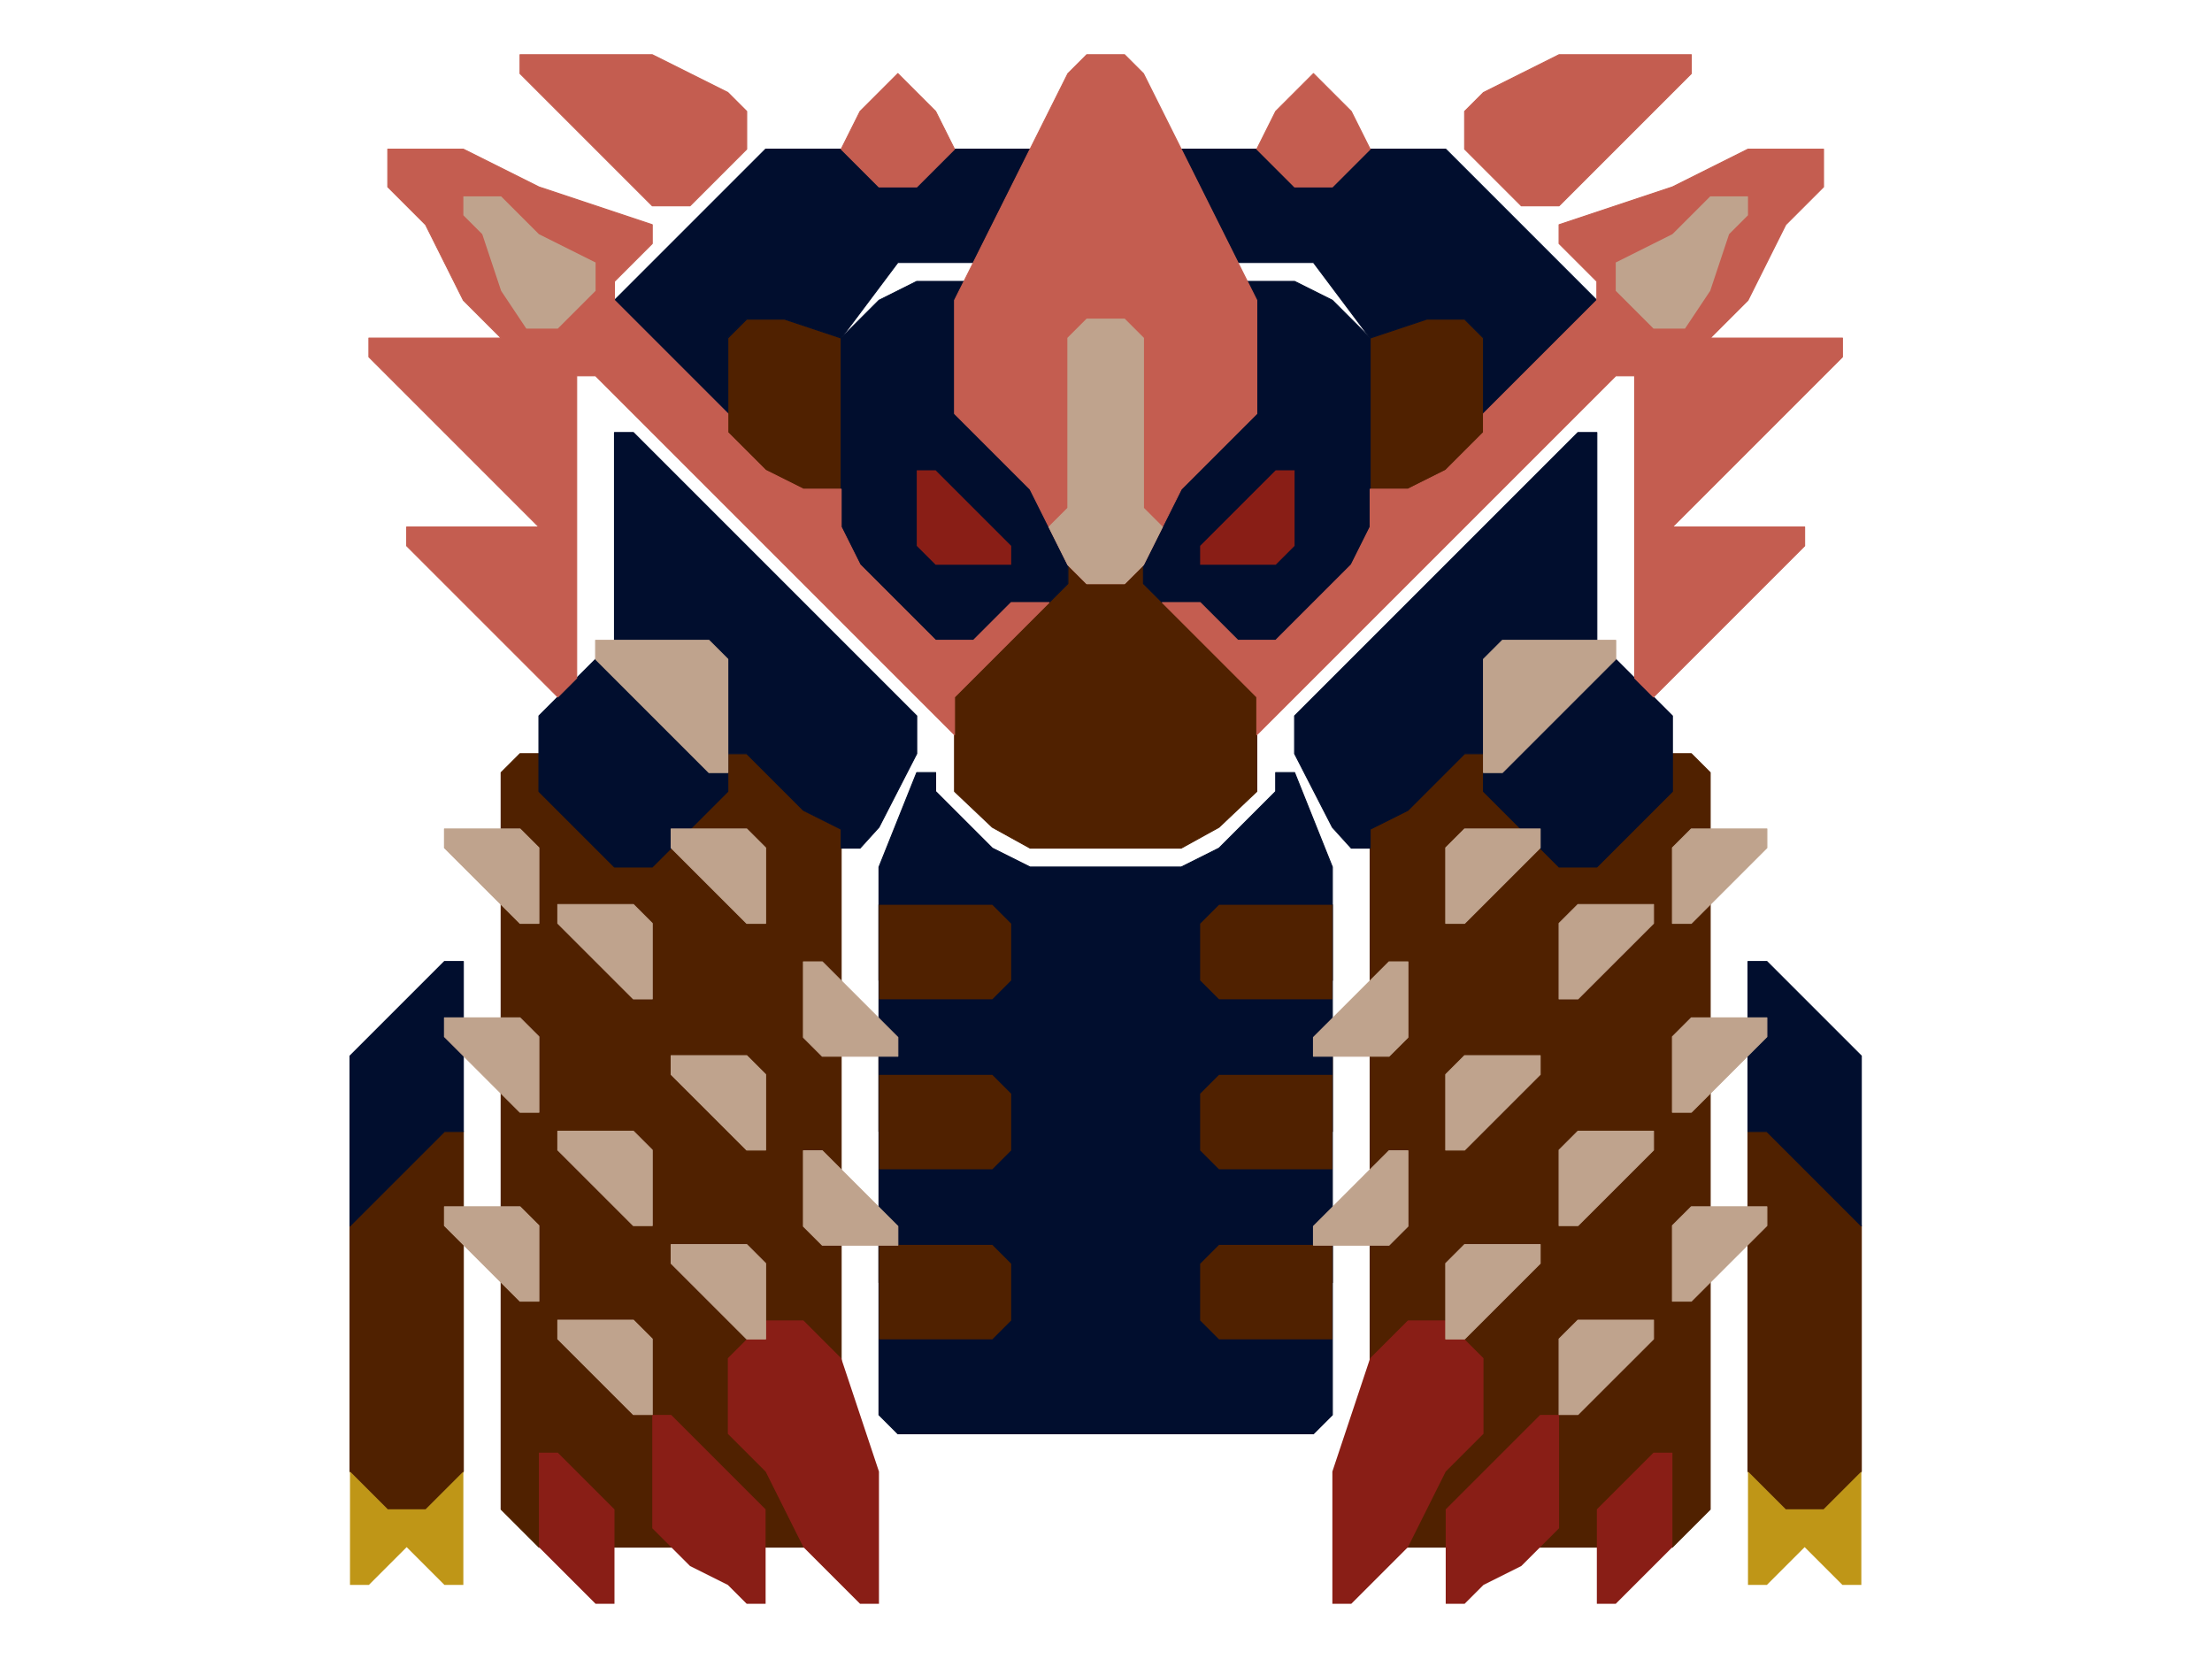 <?xml version="1.0" encoding="UTF-8" standalone="no"?>
<!DOCTYPE svg PUBLIC "-//W3C//DTD SVG 1.1//EN" "http://www.w3.org/Graphics/SVG/1.1/DTD/svg11.dtd">
<svg width="100%" height="100%" viewBox="0 0 4634 3475" version="1.1" xmlns="http://www.w3.org/2000/svg" xmlns:xlink="http://www.w3.org/1999/xlink" xml:space="preserve" xmlns:serif="http://www.serif.com/" style="fill-rule:evenodd;clip-rule:evenodd;stroke-linecap:round;stroke-linejoin:round;stroke-miterlimit:1.5;">
    <g transform="matrix(2.083,0,0,2.083,0,0)">
        <g id="Layer1" transform="matrix(-1,0,0,1,2252,-2)">
            <path d="M912,988L912,912L988,912L1026,950L1026,988L912,988Z" style="fill:rgb(80,33,0);stroke:rgb(80,33,0);stroke-width:1px;"/>
            <path d="M912,1140L912,1064L988,1064L1026,1102L1026,1140L912,1140Z" style="fill:rgb(80,33,0);stroke:rgb(80,33,0);stroke-width:1px;"/>
            <path d="M912,1292L912,1216L988,1216L1026,1254L1026,1292L912,1292Z" style="fill:rgb(80,33,0);stroke:rgb(80,33,0);stroke-width:1px;"/>
            <path d="M494,1140L494,1482L456,1520L418,1520L380,1482L380,1235L475,1140L494,1140Z" style="fill:rgb(80,33,0);stroke:rgb(80,33,0);stroke-width:1px;"/>
            <path d="M779,760L836,817L874,836L874,1558L570,1558L532,1520L532,779L551,760L779,760Z" style="fill:rgb(80,33,0);stroke:rgb(80,33,0);stroke-width:1px;"/>
            <g transform="matrix(-1,0,0,1,2280,0)">
                <path d="M912,988L912,912L988,912L1026,950L1026,988L912,988Z" style="fill:rgb(80,33,0);stroke:rgb(80,33,0);stroke-width:1px;"/>
            </g>
            <g transform="matrix(-1,0,0,1,2280,0)">
                <path d="M912,1140L912,1064L988,1064L1026,1102L1026,1140L912,1140Z" style="fill:rgb(80,33,0);stroke:rgb(80,33,0);stroke-width:1px;"/>
            </g>
            <g transform="matrix(-1,0,0,1,2280,0)">
                <path d="M912,1292L912,1216L988,1216L1026,1254L1026,1292L912,1292Z" style="fill:rgb(80,33,0);stroke:rgb(80,33,0);stroke-width:1px;"/>
            </g>
            <g transform="matrix(-1,0,0,1,2280,0)">
                <path d="M494,1140L494,1482L456,1520L418,1520L380,1482L380,1235L475,1140L494,1140Z" style="fill:rgb(80,33,0);stroke:rgb(80,33,0);stroke-width:1px;"/>
            </g>
            <g transform="matrix(-1,0,0,1,2280,0)">
                <path d="M1064,855L1026,834L988,798L988,703L1102,589L1102,570L1121,589L1159,589L1178,570L1178,589L1292,703L1292,798L1254,834L1216,855L1064,855Z" style="fill:rgb(80,33,0);stroke:rgb(80,33,0);stroke-width:1px;"/>
            </g>
            <g transform="matrix(-1,0,0,1,2280,0)">
                <path d="M779,760L836,817L874,836L874,1558L570,1558L532,1520L532,779L551,760L779,760Z" style="fill:rgb(80,33,0);stroke:rgb(80,33,0);stroke-width:1px;"/>
            </g>
            <g transform="matrix(-1,0,0,1,1900,57)">
                <path d="M1140,380L1102,418L1064,437L1026,437L1026,285L1083,266L1121,266L1140,285L1140,380Z" style="fill:rgb(80,33,0);stroke:rgb(80,33,0);stroke-width:1px;"/>
            </g>
            <g transform="matrix(-1,0,0,1,1900,57)">
                <path d="M380,285L399,266L437,266L494,285L494,437L456,437L418,418L380,380L380,285Z" style="fill:rgb(80,33,0);stroke:rgb(80,33,0);stroke-width:1px;"/>
            </g>
        </g>
        <g id="Layer4" transform="matrix(-1,0,0,1,2252,-2)">
            <path d="M760,760L760,798L684,874L646,874L570,798L570,722L627,665L646,681.286L646,437L665,437L950,722L950,760L912,834L893,855L874,855L874,836L836,817L779,760L760,760Z" style="fill:rgb(1,14,46);stroke:rgb(1,14,46);stroke-width:1px;"/>
            <path d="M494,1140L475,1140L380,1235L380,1064L475,969L494,969L494,1140Z" style="fill:rgb(1,14,46);stroke:rgb(1,14,46);stroke-width:1px;"/>
            <path d="M1102,589L1083,608L1045,608L1007,646L969,646L893,570L874,532L874,342L912,304L950,285L1007,285L1102,551L1102,589Z" style="fill:rgb(1,14,46);stroke:rgb(1,14,46);stroke-width:1px;"/>
            <path d="M760,418L646,304L798,152L874,152L912,190L950,190L988,152L1064,152L1007,266L931,266L874,342L817,323L779,323L760,342L760,418Z" style="fill:rgb(1,14,46);stroke:rgb(1,14,46);stroke-width:1px;"/>
            <g transform="matrix(-1,0,0,1,2280,0)">
                <path d="M760,760L760,798L684,874L646,874L570,798L570,722L627,665L646,681.286L646,437L665,437L950,722L950,760L912,834L893,855L874,855L874,836L836,817L779,760L760,760Z" style="fill:rgb(1,14,46);stroke:rgb(1,14,46);stroke-width:1px;"/>
            </g>
            <g transform="matrix(-1,0,0,1,2280,0)">
                <path d="M494,1140L475,1140L380,1235L380,1064L475,969L494,969L494,1140Z" style="fill:rgb(1,14,46);stroke:rgb(1,14,46);stroke-width:1px;"/>
            </g>
            <g transform="matrix(-1,0,0,1,2280,0)">
                <path d="M1254,855L1311,798L1311,779L1330,779L1368,874L1368,1425L1349,1444L931,1444L912,1425L912,874L950,779L969,779L969,798L1026,855L1064,874L1216,874L1254,855Z" style="fill:rgb(1,14,46);stroke:rgb(1,14,46);stroke-width:1px;"/>
            </g>
            <g transform="matrix(-1,0,0,1,2280,0)">
                <path d="M1102,589L1083,608L1045,608L1007,646L969,646L893,570L874,532L874,342L912,304L950,285L1007,285L1102,551L1102,589Z" style="fill:rgb(1,14,46);stroke:rgb(1,14,46);stroke-width:1px;"/>
            </g>
            <g transform="matrix(-1,0,0,1,2280,0)">
                <path d="M760,418L646,304L798,152L874,152L912,190L950,190L988,152L1064,152L1007,266L931,266L874,342L817,323L779,323L760,342L760,418Z" style="fill:rgb(1,14,46);stroke:rgb(1,14,46);stroke-width:1px;"/>
            </g>
        </g>
        <g id="Layer7">
            <g transform="matrix(1,0,0,1,352,55)">
                <path d="M532,855L646,855L665,874L665,931L646,950L532,950L532,855Z" style="fill:rgb(80,33,0);"/>
            </g>
            <g transform="matrix(-1,0,0,1,1872,55)">
                <path d="M532,855L646,855L665,874L665,931L646,950L532,950L532,855Z" style="fill:rgb(80,33,0);"/>
            </g>
            <g transform="matrix(1,0,0,1,352,226)">
                <path d="M532,855L646,855L665,874L665,931L646,950L532,950L532,855Z" style="fill:rgb(80,33,0);"/>
            </g>
            <g transform="matrix(-1,0,0,1,1872,226)">
                <path d="M532,855L646,855L665,874L665,931L646,950L532,950L532,855Z" style="fill:rgb(80,33,0);"/>
            </g>
            <g transform="matrix(1,0,0,1,352,397)">
                <path d="M532,855L646,855L665,874L665,931L646,950L532,950L532,855Z" style="fill:rgb(80,33,0);"/>
            </g>
            <g transform="matrix(-1,0,0,1,1872,397)">
                <path d="M532,855L646,855L665,874L665,931L646,950L532,950L532,855Z" style="fill:rgb(80,33,0);"/>
            </g>
        </g>
        <g id="Layer3" transform="matrix(-1,0,0,1,2252,-2)">
            <path d="M950,475L969,475L1045,551L1045,570L969,570L950,551L950,475Z" style="fill:rgb(137,30,22);"/>
            <path d="M760,1368L798,1330L836,1330L874,1368L912,1482L912,1615L893,1615L836,1558L798,1482L760,1444L760,1368Z" style="fill:rgb(137,30,22);"/>
            <path d="M703,1425L798,1520L798,1615L779,1615L760,1596L722,1577L684,1539L684,1425L703,1425Z" style="fill:rgb(137,30,22);"/>
            <path d="M646,1615L627,1615L570,1558L570,1463L589,1463L646,1520L646,1615Z" style="fill:rgb(137,30,22);"/>
            <g transform="matrix(-1,0,0,1,2280,0)">
                <path d="M950,475L969,475L1045,551L1045,570L969,570L950,551L950,475Z" style="fill:rgb(137,30,22);"/>
            </g>
            <g transform="matrix(-1,0,0,1,2280,0)">
                <path d="M760,1368L798,1330L836,1330L874,1368L912,1482L912,1615L893,1615L836,1558L798,1482L760,1444L760,1368Z" style="fill:rgb(137,30,22);"/>
            </g>
            <g transform="matrix(-1,0,0,1,2280,0)">
                <path d="M703,1425L798,1520L798,1615L779,1615L760,1596L722,1577L684,1539L684,1425L703,1425Z" style="fill:rgb(137,30,22);"/>
            </g>
            <g transform="matrix(-1,0,0,1,2280,0)">
                <path d="M646,1615L627,1615L570,1558L570,1463L589,1463L646,1520L646,1615Z" style="fill:rgb(137,30,22);"/>
            </g>
        </g>
        <g id="Layer2" transform="matrix(-1,0,0,1,2252,-2)">
            <g transform="matrix(1,0,0,0.979,0,19.196)">
                <path d="M570,931L551,931L475,853.4L475,834L551,834L570,853.4L570,931Z" style="fill:rgb(191,163,141);stroke:rgb(191,163,141);stroke-width:1.01px;"/>
            </g>
            <g transform="matrix(1,0,0,0.979,228,19.196)">
                <path d="M570,931L551,931L475,853.4L475,834L551,834L570,853.4L570,931Z" style="fill:rgb(191,163,141);stroke:rgb(191,163,141);stroke-width:1.01px;"/>
            </g>
            <g transform="matrix(1,0,0,0.979,228,247.196)">
                <path d="M570,931L551,931L475,853.4L475,834L551,834L570,853.4L570,931Z" style="fill:rgb(191,163,141);stroke:rgb(191,163,141);stroke-width:1.01px;"/>
            </g>
            <g transform="matrix(-1,0,0,-0.979,1406,1880.8)">
                <path d="M570,931L551,931L475,853.4L475,834L551,834L570,853.4L570,931Z" style="fill:rgb(191,163,141);stroke:rgb(191,163,141);stroke-width:1.01px;"/>
            </g>
            <g transform="matrix(-1,0,0,-0.979,1406,2070.8)">
                <path d="M570,931L551,931L475,853.4L475,834L551,834L570,853.4L570,931Z" style="fill:rgb(191,163,141);stroke:rgb(191,163,141);stroke-width:1.01px;"/>
            </g>
            <g transform="matrix(1,0,0,0.979,114,513.196)">
                <path d="M570,931L551,931L475,853.4L475,834L551,834L570,853.4L570,931Z" style="fill:rgb(191,163,141);stroke:rgb(191,163,141);stroke-width:1.01px;"/>
            </g>
            <g transform="matrix(1,0,0,0.979,228,437.196)">
                <path d="M570,931L551,931L475,853.4L475,834L551,834L570,853.4L570,931Z" style="fill:rgb(191,163,141);stroke:rgb(191,163,141);stroke-width:1.01px;"/>
            </g>
            <g transform="matrix(1,0,0,0.979,0,399.196)">
                <path d="M570,931L551,931L475,853.4L475,834L551,834L570,853.4L570,931Z" style="fill:rgb(191,163,141);stroke:rgb(191,163,141);stroke-width:1.01px;"/>
            </g>
            <g transform="matrix(1,0,0,0.979,114,323.196)">
                <path d="M570,931L551,931L475,853.4L475,834L551,834L570,853.4L570,931Z" style="fill:rgb(191,163,141);stroke:rgb(191,163,141);stroke-width:1.01px;"/>
            </g>
            <g transform="matrix(1,0,0,0.979,0,209.196)">
                <path d="M570,931L551,931L475,853.4L475,834L551,834L570,853.4L570,931Z" style="fill:rgb(191,163,141);stroke:rgb(191,163,141);stroke-width:1.01px;"/>
            </g>
            <g transform="matrix(1,0,0,0.979,114,95.196)">
                <path d="M570,931L551,931L475,853.4L475,834L551,834L570,853.4L570,931Z" style="fill:rgb(191,163,141);stroke:rgb(191,163,141);stroke-width:1.01px;"/>
            </g>
            <path d="M760,665L741,646L627,646L627,665L741,779L760,779L760,665Z" style="fill:rgb(191,163,141);stroke:rgb(191,163,141);stroke-width:1px;"/>
            <g transform="matrix(-1,0,0,0.979,2280,19.196)">
                <path d="M570,931L551,931L475,853.4L475,834L551,834L570,853.4L570,931Z" style="fill:rgb(191,163,141);stroke:rgb(191,163,141);stroke-width:1.01px;"/>
            </g>
            <g transform="matrix(-1,0,0,0.979,2052,19.196)">
                <path d="M570,931L551,931L475,853.4L475,834L551,834L570,853.4L570,931Z" style="fill:rgb(191,163,141);stroke:rgb(191,163,141);stroke-width:1.01px;"/>
            </g>
            <g transform="matrix(-1,0,0,0.979,2052,247.196)">
                <path d="M570,931L551,931L475,853.4L475,834L551,834L570,853.4L570,931Z" style="fill:rgb(191,163,141);stroke:rgb(191,163,141);stroke-width:1.01px;"/>
            </g>
            <g transform="matrix(1,0,0,-0.979,874,1880.8)">
                <path d="M570,931L551,931L475,853.4L475,834L551,834L570,853.4L570,931Z" style="fill:rgb(191,163,141);stroke:rgb(191,163,141);stroke-width:1.01px;"/>
            </g>
            <g transform="matrix(1,0,0,-0.979,874,2070.8)">
                <path d="M570,931L551,931L475,853.4L475,834L551,834L570,853.4L570,931Z" style="fill:rgb(191,163,141);stroke:rgb(191,163,141);stroke-width:1.01px;"/>
            </g>
            <g transform="matrix(-1,0,0,0.979,2166,513.196)">
                <path d="M570,931L551,931L475,853.4L475,834L551,834L570,853.4L570,931Z" style="fill:rgb(191,163,141);stroke:rgb(191,163,141);stroke-width:1.01px;"/>
            </g>
            <g transform="matrix(-1,0,0,0.979,2052,437.196)">
                <path d="M570,931L551,931L475,853.4L475,834L551,834L570,853.4L570,931Z" style="fill:rgb(191,163,141);stroke:rgb(191,163,141);stroke-width:1.01px;"/>
            </g>
            <g transform="matrix(-1,0,0,0.979,2280,399.196)">
                <path d="M570,931L551,931L475,853.4L475,834L551,834L570,853.4L570,931Z" style="fill:rgb(191,163,141);stroke:rgb(191,163,141);stroke-width:1.01px;"/>
            </g>
            <g transform="matrix(-1,0,0,0.979,2166,323.196)">
                <path d="M570,931L551,931L475,853.4L475,834L551,834L570,853.4L570,931Z" style="fill:rgb(191,163,141);stroke:rgb(191,163,141);stroke-width:1.01px;"/>
            </g>
            <g transform="matrix(-1,0,0,0.979,2280,209.196)">
                <path d="M570,931L551,931L475,853.4L475,834L551,834L570,853.4L570,931Z" style="fill:rgb(191,163,141);stroke:rgb(191,163,141);stroke-width:1.01px;"/>
            </g>
            <g transform="matrix(-1,0,0,0.979,2166,95.196)">
                <path d="M570,931L551,931L475,853.4L475,834L551,834L570,853.4L570,931Z" style="fill:rgb(191,163,141);stroke:rgb(191,163,141);stroke-width:1.01px;"/>
            </g>
            <g transform="matrix(-1,0,0,1,2280,0)">
                <path d="M760,665L741,646L627,646L627,665L741,779L760,779L760,665Z" style="fill:rgb(191,163,141);stroke:rgb(191,163,141);stroke-width:1px;"/>
            </g>
        </g>
        <g id="Layer6">
            <g transform="matrix(1,0,0,1,-28,-2)">
                <path d="M1083,608L1045,608L1007,646L969,646L893,570L874,532L874,494L836,494L798,475L760,437L760,418L646,304L646,285L684,247L684,228L570,190L494,152L418,152L418,190L456,228L494,304L532,342L399,342L399,361L570,532L437,532L437,551L589,703L608,684L608,380L627,380L988,741L988,703L1083,608Z" style="fill:rgb(196,93,80);stroke:rgb(196,93,80);stroke-width:1px;"/>
            </g>
            <g transform="matrix(1,0,0,1,-28,-21)">
                <path d="M722,228L779,171L779,133L760,114L684,76L551,76L551,95L684,228L722,228Z" style="fill:rgb(196,93,80);stroke:rgb(196,93,80);stroke-width:1px;"/>
            </g>
            <g transform="matrix(-1,0,0,1,2252,-2)">
                <path d="M1083,608L1045,608L1007,646L969,646L893,570L874,532L874,494L836,494L798,475L760,437L760,418L646,304L646,285L684,247L684,228L570,190L494,152L418,152L418,190L456,228L494,304L532,342L399,342L399,361L570,532L437,532L437,551L589,703L608,684L608,380L627,380L988,741L988,703L1083,608Z" style="fill:rgb(196,93,80);stroke:rgb(196,93,80);stroke-width:1px;"/>
            </g>
            <g transform="matrix(1,0,0,1,-28,-2)">
                <path d="M1121,589L1102,570L1064,494L988,418L988,304L1102,76L1121,57L1159,57L1178,76L1292,304L1292,418L1216,494L1178,570L1159,589L1121,589Z" style="fill:rgb(196,93,80);stroke:rgb(196,93,80);stroke-width:1px;"/>
            </g>
            <g transform="matrix(-1,0,0,1,2252,-21)">
                <path d="M722,228L779,171L779,133L760,114L684,76L551,76L551,95L684,228L722,228Z" style="fill:rgb(196,93,80);stroke:rgb(196,93,80);stroke-width:1px;"/>
            </g>
            <g transform="matrix(-1,0,0,1,2252,-2)">
                <path d="M912,190L874,152L893,114L931,76L969,114L988,152L950,190L912,190Z" style="fill:rgb(196,93,80);stroke:rgb(196,93,80);stroke-width:1px;"/>
            </g>
            <g transform="matrix(1,0,0,1,-28,-2)">
                <path d="M912,190L874,152L893,114L931,76L969,114L988,152L950,190L912,190Z" style="fill:rgb(196,93,80);stroke:rgb(196,93,80);stroke-width:1px;"/>
            </g>
        </g>
        <g id="Layer8">
            <g transform="matrix(1,0,0,1,352,55)">
                <path d="M703,475L722,456L722,285L741,266L779,266L798,285L798,456L817,475L798,513L779,532L741,532L722,513L703,475Z" style="fill:rgb(191,163,141);stroke:rgb(191,163,141);stroke-width:1px;"/>
            </g>
            <g transform="matrix(-1,0,0,1,1891,64.5)">
                <path d="M266,199.5L266,228L228,266L196.333,266L171,228L152,171L133,152L133,133L171,133L209,171L266,199.5Z" style="fill:rgb(191,163,141);"/>
            </g>
            <g transform="matrix(1,0,0,1,333,64.5)">
                <path d="M266,199.5L266,228L228,266L196.333,266L171,228L152,171L133,152L133,133L171,133L209,171L266,199.5Z" style="fill:rgb(191,163,141);"/>
            </g>
        </g>
        <g id="Layer5" transform="matrix(-1,0,0,1,2252,-2)">
            <path d="M380,1482L380,1596L399,1596L437,1558L475,1596L494,1596L494,1482L456,1520L418,1520L380,1482Z" style="fill:rgb(191,150,23);"/>
            <g transform="matrix(-1,0,0,1,2280,0)">
                <path d="M380,1482L380,1596L399,1596L437,1558L475,1596L494,1596L494,1482L456,1520L418,1520L380,1482Z" style="fill:rgb(191,150,23);"/>
            </g>
        </g>
    </g>
</svg>
